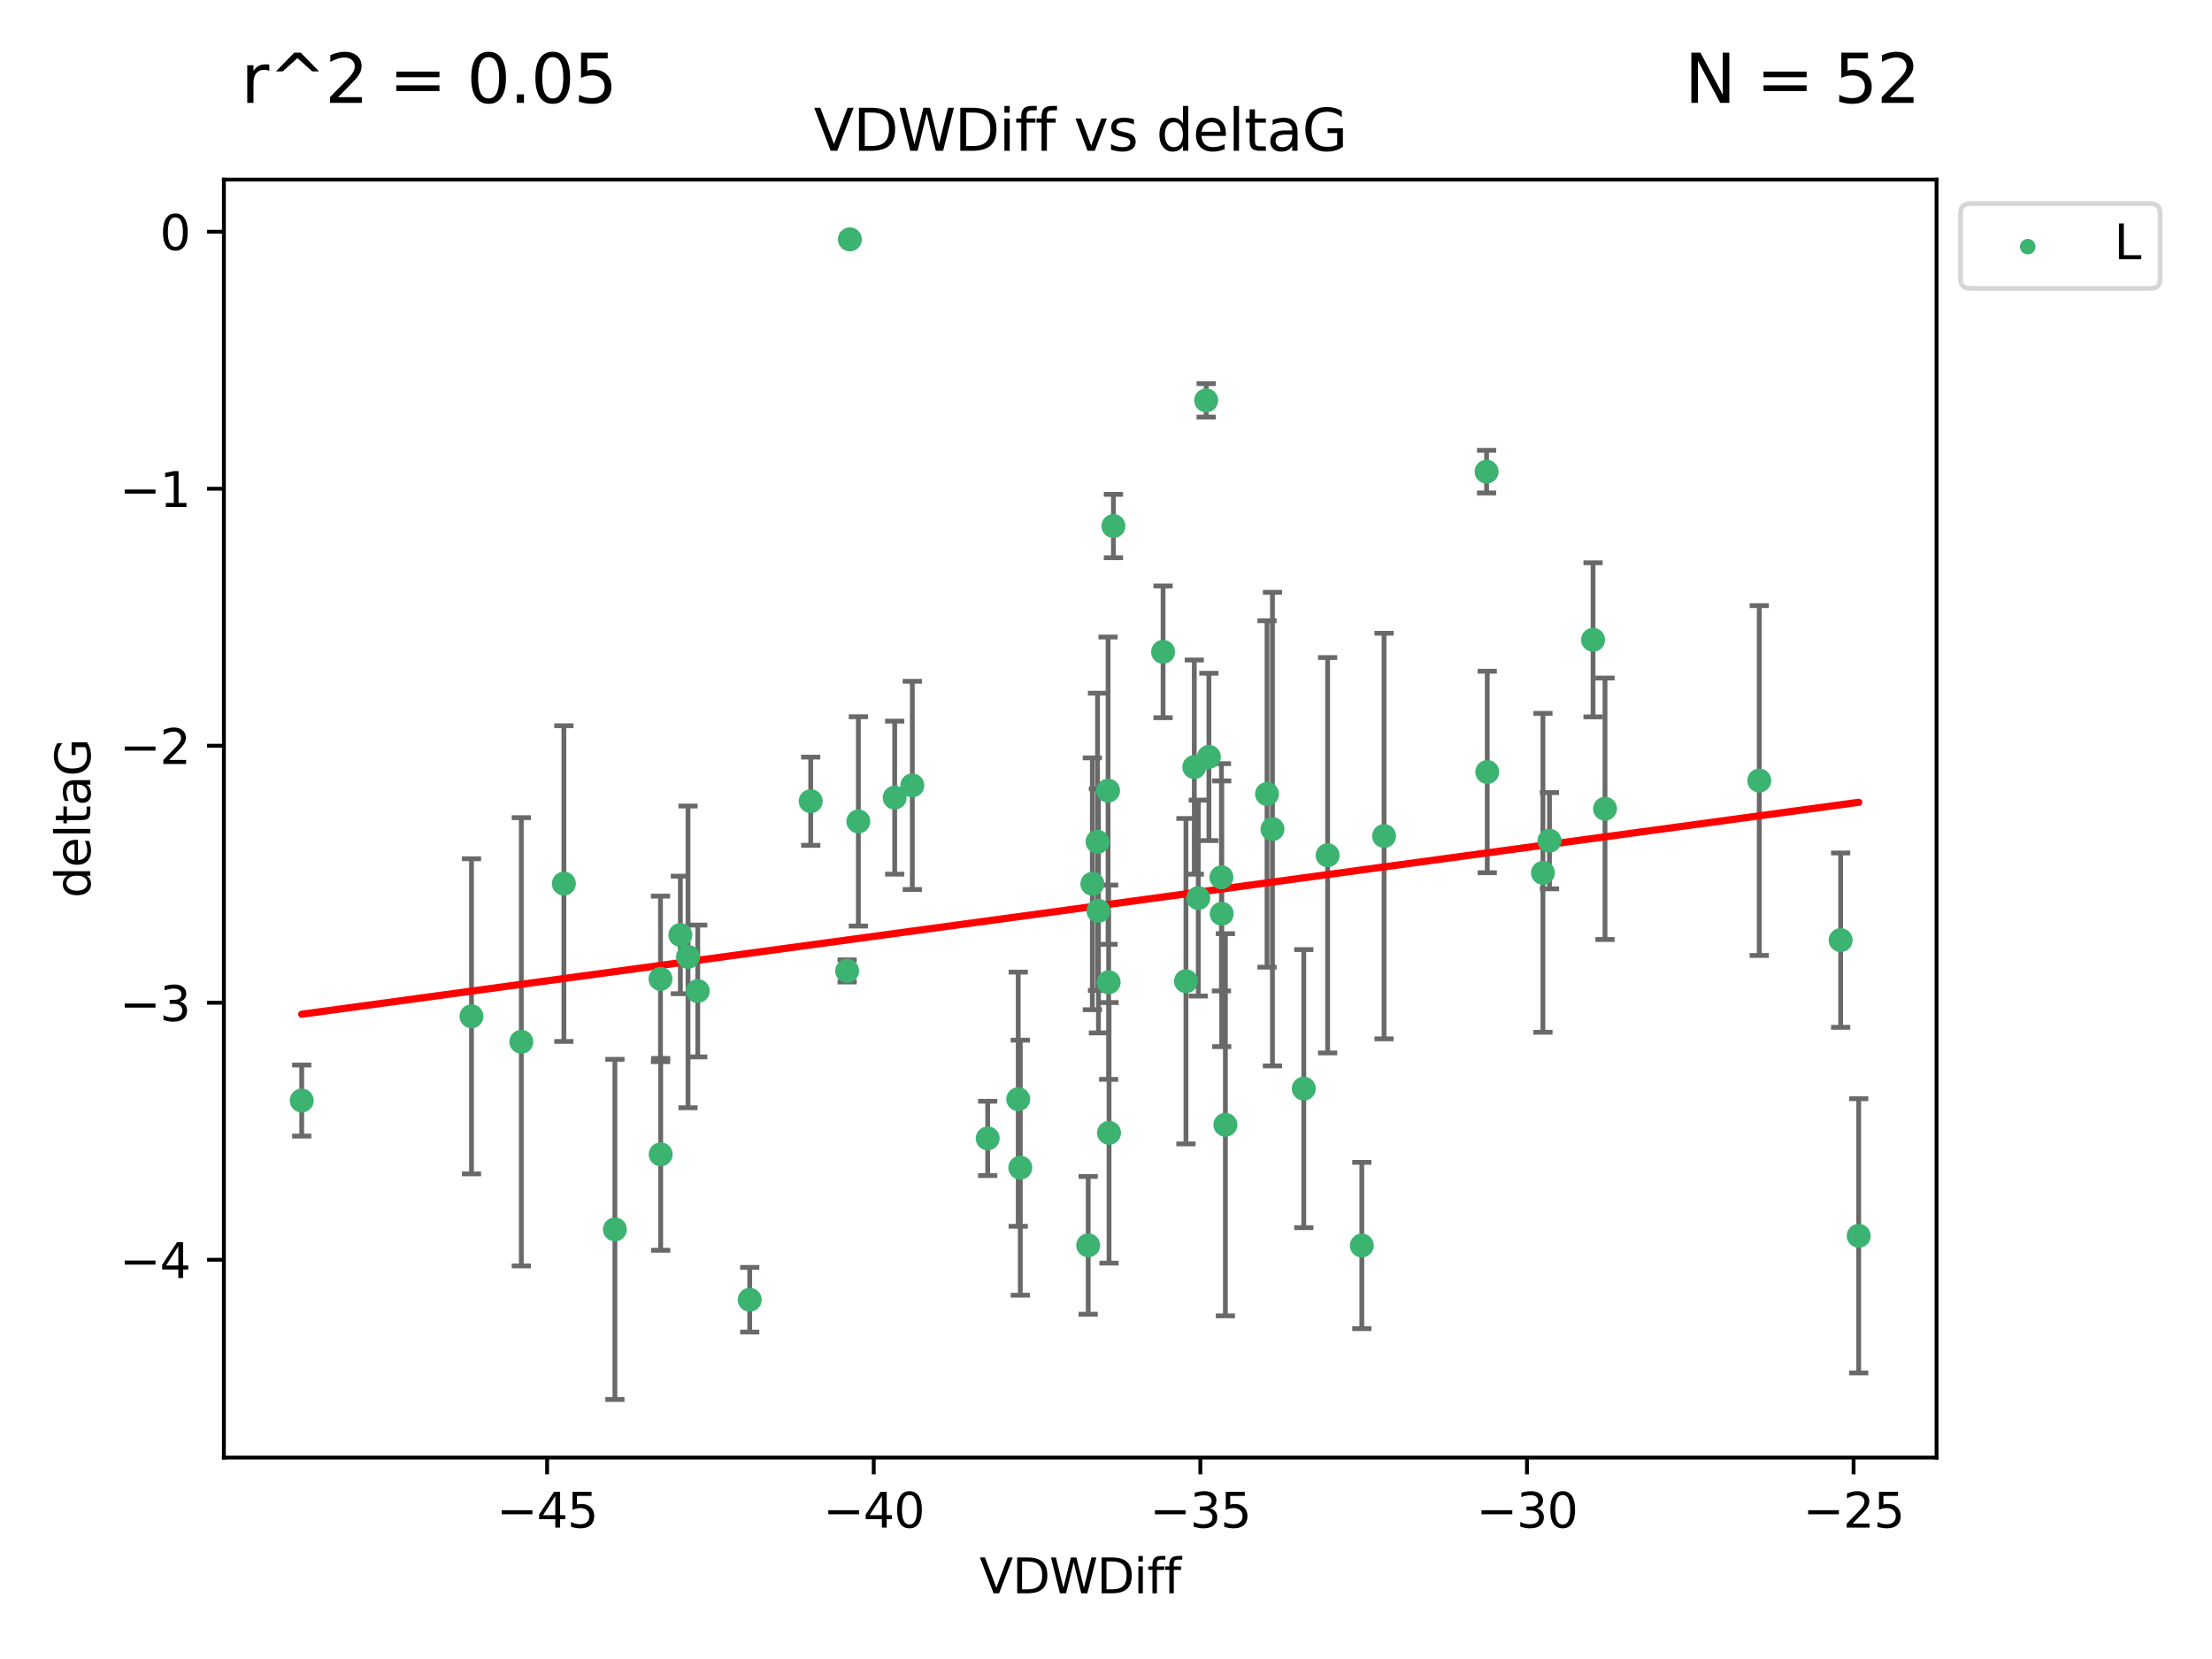<?xml version="1.0" encoding="utf-8" standalone="no"?>
<!DOCTYPE svg PUBLIC "-//W3C//DTD SVG 1.1//EN"
  "http://www.w3.org/Graphics/SVG/1.1/DTD/svg11.dtd">
<svg xmlns:xlink="http://www.w3.org/1999/xlink" width="460.8pt" height="345.6pt" viewBox="0 0 460.8 345.6" xmlns="http://www.w3.org/2000/svg" version="1.1">
 <defs>
  <style type="text/css">*{stroke-linejoin: round; stroke-linecap: butt}</style>
 </defs>
 <g id="figure_1">
  <g id="patch_1">
   <path d="M 0 345.6 
L 460.8 345.6 
L 460.8 0 
L 0 0 
z
" style="fill: #ffffff"/>
  </g>
  <g id="axes_1">
   <g id="patch_2">
    <path d="M 46.64 303.64 
L 403.42 303.64 
L 403.42 37.411 
L 46.64 37.411 
z
" style="fill: #ffffff"/>
   </g>
   <g id="PathCollection_1">
    <defs>
     <path id="mdf7aa9c9f5" d="M 0 1.118 
C 0.297 1.118 0.581 1 0.791 0.791 
C 1 0.581 1.118 0.297 1.118 0 
C 1.118 -0.297 1 -0.581 0.791 -0.791 
C 0.581 -1 0.297 -1.118 0 -1.118 
C -0.297 -1.118 -0.581 -1 -0.791 -0.791 
C -1 -0.581 -1.118 -0.297 -1.118 0 
C -1.118 0.297 -1 0.581 -0.791 0.791 
C -0.581 1 -0.297 1.118 0 1.118 
z
" style="stroke: #3cb371"/>
    </defs>
    <g clip-path="url(#p06bda49596)">
     <use xlink:href="#mdf7aa9c9f5" x="137.592" y="203.923" style="fill: #3cb371; stroke: #3cb371"/>
     <use xlink:href="#mdf7aa9c9f5" x="168.886" y="166.911" style="fill: #3cb371; stroke: #3cb371"/>
     <use xlink:href="#mdf7aa9c9f5" x="141.733" y="194.766" style="fill: #3cb371; stroke: #3cb371"/>
     <use xlink:href="#mdf7aa9c9f5" x="156.177" y="270.76" style="fill: #3cb371; stroke: #3cb371"/>
     <use xlink:href="#mdf7aa9c9f5" x="143.328" y="199.333" style="fill: #3cb371; stroke: #3cb371"/>
     <use xlink:href="#mdf7aa9c9f5" x="226.693" y="259.426" style="fill: #3cb371; stroke: #3cb371"/>
     <use xlink:href="#mdf7aa9c9f5" x="212.547" y="243.25" style="fill: #3cb371; stroke: #3cb371"/>
     <use xlink:href="#mdf7aa9c9f5" x="128.096" y="256.108" style="fill: #3cb371; stroke: #3cb371"/>
     <use xlink:href="#mdf7aa9c9f5" x="254.448" y="182.758" style="fill: #3cb371; stroke: #3cb371"/>
     <use xlink:href="#mdf7aa9c9f5" x="228.828" y="189.747" style="fill: #3cb371; stroke: #3cb371"/>
     <use xlink:href="#mdf7aa9c9f5" x="190.049" y="163.612" style="fill: #3cb371; stroke: #3cb371"/>
     <use xlink:href="#mdf7aa9c9f5" x="62.857" y="229.265" style="fill: #3cb371; stroke: #3cb371"/>
     <use xlink:href="#mdf7aa9c9f5" x="255.272" y="234.31" style="fill: #3cb371; stroke: #3cb371"/>
     <use xlink:href="#mdf7aa9c9f5" x="263.946" y="165.398" style="fill: #3cb371; stroke: #3cb371"/>
     <use xlink:href="#mdf7aa9c9f5" x="212.115" y="228.986" style="fill: #3cb371; stroke: #3cb371"/>
     <use xlink:href="#mdf7aa9c9f5" x="177.048" y="49.866" style="fill: #3cb371; stroke: #3cb371"/>
     <use xlink:href="#mdf7aa9c9f5" x="231.947" y="109.583" style="fill: #3cb371; stroke: #3cb371"/>
     <use xlink:href="#mdf7aa9c9f5" x="137.634" y="240.472" style="fill: #3cb371; stroke: #3cb371"/>
     <use xlink:href="#mdf7aa9c9f5" x="265.075" y="172.724" style="fill: #3cb371; stroke: #3cb371"/>
     <use xlink:href="#mdf7aa9c9f5" x="331.863" y="133.285" style="fill: #3cb371; stroke: #3cb371"/>
     <use xlink:href="#mdf7aa9c9f5" x="230.831" y="164.706" style="fill: #3cb371; stroke: #3cb371"/>
     <use xlink:href="#mdf7aa9c9f5" x="178.812" y="171.111" style="fill: #3cb371; stroke: #3cb371"/>
     <use xlink:href="#mdf7aa9c9f5" x="242.29" y="135.792" style="fill: #3cb371; stroke: #3cb371"/>
     <use xlink:href="#mdf7aa9c9f5" x="321.422" y="181.819" style="fill: #3cb371; stroke: #3cb371"/>
     <use xlink:href="#mdf7aa9c9f5" x="366.485" y="162.605" style="fill: #3cb371; stroke: #3cb371"/>
     <use xlink:href="#mdf7aa9c9f5" x="145.354" y="206.445" style="fill: #3cb371; stroke: #3cb371"/>
     <use xlink:href="#mdf7aa9c9f5" x="228.636" y="175.362" style="fill: #3cb371; stroke: #3cb371"/>
     <use xlink:href="#mdf7aa9c9f5" x="334.352" y="168.478" style="fill: #3cb371; stroke: #3cb371"/>
     <use xlink:href="#mdf7aa9c9f5" x="117.467" y="184.066" style="fill: #3cb371; stroke: #3cb371"/>
     <use xlink:href="#mdf7aa9c9f5" x="176.475" y="202.26" style="fill: #3cb371; stroke: #3cb371"/>
     <use xlink:href="#mdf7aa9c9f5" x="230.952" y="204.617" style="fill: #3cb371; stroke: #3cb371"/>
     <use xlink:href="#mdf7aa9c9f5" x="98.22" y="211.716" style="fill: #3cb371; stroke: #3cb371"/>
     <use xlink:href="#mdf7aa9c9f5" x="271.603" y="226.78" style="fill: #3cb371; stroke: #3cb371"/>
     <use xlink:href="#mdf7aa9c9f5" x="108.6" y="217.026" style="fill: #3cb371; stroke: #3cb371"/>
     <use xlink:href="#mdf7aa9c9f5" x="231.034" y="235.987" style="fill: #3cb371; stroke: #3cb371"/>
     <use xlink:href="#mdf7aa9c9f5" x="251.838" y="157.679" style="fill: #3cb371; stroke: #3cb371"/>
     <use xlink:href="#mdf7aa9c9f5" x="205.757" y="237.148" style="fill: #3cb371; stroke: #3cb371"/>
     <use xlink:href="#mdf7aa9c9f5" x="186.382" y="166.16" style="fill: #3cb371; stroke: #3cb371"/>
     <use xlink:href="#mdf7aa9c9f5" x="249.624" y="187.085" style="fill: #3cb371; stroke: #3cb371"/>
     <use xlink:href="#mdf7aa9c9f5" x="387.203" y="257.445" style="fill: #3cb371; stroke: #3cb371"/>
     <use xlink:href="#mdf7aa9c9f5" x="309.822" y="160.819" style="fill: #3cb371; stroke: #3cb371"/>
     <use xlink:href="#mdf7aa9c9f5" x="247.056" y="204.398" style="fill: #3cb371; stroke: #3cb371"/>
     <use xlink:href="#mdf7aa9c9f5" x="322.781" y="175.137" style="fill: #3cb371; stroke: #3cb371"/>
     <use xlink:href="#mdf7aa9c9f5" x="309.682" y="98.252" style="fill: #3cb371; stroke: #3cb371"/>
     <use xlink:href="#mdf7aa9c9f5" x="276.57" y="178.162" style="fill: #3cb371; stroke: #3cb371"/>
     <use xlink:href="#mdf7aa9c9f5" x="383.44" y="195.847" style="fill: #3cb371; stroke: #3cb371"/>
     <use xlink:href="#mdf7aa9c9f5" x="288.326" y="174.161" style="fill: #3cb371; stroke: #3cb371"/>
     <use xlink:href="#mdf7aa9c9f5" x="283.694" y="259.459" style="fill: #3cb371; stroke: #3cb371"/>
     <use xlink:href="#mdf7aa9c9f5" x="251.269" y="83.4" style="fill: #3cb371; stroke: #3cb371"/>
     <use xlink:href="#mdf7aa9c9f5" x="248.795" y="159.796" style="fill: #3cb371; stroke: #3cb371"/>
     <use xlink:href="#mdf7aa9c9f5" x="254.503" y="190.354" style="fill: #3cb371; stroke: #3cb371"/>
     <use xlink:href="#mdf7aa9c9f5" x="227.558" y="184.111" style="fill: #3cb371; stroke: #3cb371"/>
    </g>
   </g>
   <g id="matplotlib.axis_1">
    <g id="xtick_1">
     <g id="line2d_1">
      <defs>
       <path id="mc7e26c40c5" d="M 0 0 
L 0 3.5 
" style="stroke: #000000; stroke-width: 0.8"/>
      </defs>
      <g>
       <use xlink:href="#mc7e26c40c5" x="113.977" y="303.64" style="stroke: #000000; stroke-width: 0.8"/>
      </g>
     </g>
     <g id="text_1">
      <!-- −45 -->
      <g transform="translate(103.425 318.238)scale(0.1 -0.1)">
       <defs>
        <path id="DejaVuSans-2212" d="M 678 2272 
L 4684 2272 
L 4684 1741 
L 678 1741 
L 678 2272 
z
" transform="scale(0.016)"/>
        <path id="DejaVuSans-34" d="M 2419 4116 
L 825 1625 
L 2419 1625 
L 2419 4116 
z
M 2253 4666 
L 3047 4666 
L 3047 1625 
L 3713 1625 
L 3713 1100 
L 3047 1100 
L 3047 0 
L 2419 0 
L 2419 1100 
L 313 1100 
L 313 1709 
L 2253 4666 
z
" transform="scale(0.016)"/>
        <path id="DejaVuSans-35" d="M 691 4666 
L 3169 4666 
L 3169 4134 
L 1269 4134 
L 1269 2991 
Q 1406 3038 1543 3061 
Q 1681 3084 1819 3084 
Q 2600 3084 3056 2656 
Q 3513 2228 3513 1497 
Q 3513 744 3044 326 
Q 2575 -91 1722 -91 
Q 1428 -91 1123 -41 
Q 819 9 494 109 
L 494 744 
Q 775 591 1075 516 
Q 1375 441 1709 441 
Q 2250 441 2565 725 
Q 2881 1009 2881 1497 
Q 2881 1984 2565 2268 
Q 2250 2553 1709 2553 
Q 1456 2553 1204 2497 
Q 953 2441 691 2322 
L 691 4666 
z
" transform="scale(0.016)"/>
       </defs>
       <use xlink:href="#DejaVuSans-2212"/>
       <use xlink:href="#DejaVuSans-34" x="83.789"/>
       <use xlink:href="#DejaVuSans-35" x="147.412"/>
      </g>
     </g>
    </g>
    <g id="xtick_2">
     <g id="line2d_2">
      <g>
       <use xlink:href="#mc7e26c40c5" x="182.017" y="303.64" style="stroke: #000000; stroke-width: 0.8"/>
      </g>
     </g>
     <g id="text_2">
      <!-- −40 -->
      <g transform="translate(171.464 318.238)scale(0.1 -0.1)">
       <defs>
        <path id="DejaVuSans-30" d="M 2034 4250 
Q 1547 4250 1301 3770 
Q 1056 3291 1056 2328 
Q 1056 1369 1301 889 
Q 1547 409 2034 409 
Q 2525 409 2770 889 
Q 3016 1369 3016 2328 
Q 3016 3291 2770 3770 
Q 2525 4250 2034 4250 
z
M 2034 4750 
Q 2819 4750 3233 4129 
Q 3647 3509 3647 2328 
Q 3647 1150 3233 529 
Q 2819 -91 2034 -91 
Q 1250 -91 836 529 
Q 422 1150 422 2328 
Q 422 3509 836 4129 
Q 1250 4750 2034 4750 
z
" transform="scale(0.016)"/>
       </defs>
       <use xlink:href="#DejaVuSans-2212"/>
       <use xlink:href="#DejaVuSans-34" x="83.789"/>
       <use xlink:href="#DejaVuSans-30" x="147.412"/>
      </g>
     </g>
    </g>
    <g id="xtick_3">
     <g id="line2d_3">
      <g>
       <use xlink:href="#mc7e26c40c5" x="250.056" y="303.64" style="stroke: #000000; stroke-width: 0.8"/>
      </g>
     </g>
     <g id="text_3">
      <!-- −35 -->
      <g transform="translate(239.504 318.238)scale(0.1 -0.1)">
       <defs>
        <path id="DejaVuSans-33" d="M 2597 2516 
Q 3050 2419 3304 2112 
Q 3559 1806 3559 1356 
Q 3559 666 3084 287 
Q 2609 -91 1734 -91 
Q 1441 -91 1130 -33 
Q 819 25 488 141 
L 488 750 
Q 750 597 1062 519 
Q 1375 441 1716 441 
Q 2309 441 2620 675 
Q 2931 909 2931 1356 
Q 2931 1769 2642 2001 
Q 2353 2234 1838 2234 
L 1294 2234 
L 1294 2753 
L 1863 2753 
Q 2328 2753 2575 2939 
Q 2822 3125 2822 3475 
Q 2822 3834 2567 4026 
Q 2313 4219 1838 4219 
Q 1578 4219 1281 4162 
Q 984 4106 628 3988 
L 628 4550 
Q 988 4650 1302 4700 
Q 1616 4750 1894 4750 
Q 2613 4750 3031 4423 
Q 3450 4097 3450 3541 
Q 3450 3153 3228 2886 
Q 3006 2619 2597 2516 
z
" transform="scale(0.016)"/>
       </defs>
       <use xlink:href="#DejaVuSans-2212"/>
       <use xlink:href="#DejaVuSans-33" x="83.789"/>
       <use xlink:href="#DejaVuSans-35" x="147.412"/>
      </g>
     </g>
    </g>
    <g id="xtick_4">
     <g id="line2d_4">
      <g>
       <use xlink:href="#mc7e26c40c5" x="318.096" y="303.64" style="stroke: #000000; stroke-width: 0.8"/>
      </g>
     </g>
     <g id="text_4">
      <!-- −30 -->
      <g transform="translate(307.544 318.238)scale(0.1 -0.1)">
       <use xlink:href="#DejaVuSans-2212"/>
       <use xlink:href="#DejaVuSans-33" x="83.789"/>
       <use xlink:href="#DejaVuSans-30" x="147.412"/>
      </g>
     </g>
    </g>
    <g id="xtick_5">
     <g id="line2d_5">
      <g>
       <use xlink:href="#mc7e26c40c5" x="386.136" y="303.64" style="stroke: #000000; stroke-width: 0.8"/>
      </g>
     </g>
     <g id="text_5">
      <!-- −25 -->
      <g transform="translate(375.584 318.238)scale(0.1 -0.1)">
       <defs>
        <path id="DejaVuSans-32" d="M 1228 531 
L 3431 531 
L 3431 0 
L 469 0 
L 469 531 
Q 828 903 1448 1529 
Q 2069 2156 2228 2338 
Q 2531 2678 2651 2914 
Q 2772 3150 2772 3378 
Q 2772 3750 2511 3984 
Q 2250 4219 1831 4219 
Q 1534 4219 1204 4116 
Q 875 4013 500 3803 
L 500 4441 
Q 881 4594 1212 4672 
Q 1544 4750 1819 4750 
Q 2544 4750 2975 4387 
Q 3406 4025 3406 3419 
Q 3406 3131 3298 2873 
Q 3191 2616 2906 2266 
Q 2828 2175 2409 1742 
Q 1991 1309 1228 531 
z
" transform="scale(0.016)"/>
       </defs>
       <use xlink:href="#DejaVuSans-2212"/>
       <use xlink:href="#DejaVuSans-32" x="83.789"/>
       <use xlink:href="#DejaVuSans-35" x="147.412"/>
      </g>
     </g>
    </g>
    <g id="text_6">
     <!-- VDWDiff -->
     <g transform="translate(204.057 331.917)scale(0.1 -0.1)">
      <defs>
       <path id="DejaVuSans-56" d="M 1831 0 
L 50 4666 
L 709 4666 
L 2188 738 
L 3669 4666 
L 4325 4666 
L 2547 0 
L 1831 0 
z
" transform="scale(0.016)"/>
       <path id="DejaVuSans-44" d="M 1259 4147 
L 1259 519 
L 2022 519 
Q 2988 519 3436 956 
Q 3884 1394 3884 2338 
Q 3884 3275 3436 3711 
Q 2988 4147 2022 4147 
L 1259 4147 
z
M 628 4666 
L 1925 4666 
Q 3281 4666 3915 4102 
Q 4550 3538 4550 2338 
Q 4550 1131 3912 565 
Q 3275 0 1925 0 
L 628 0 
L 628 4666 
z
" transform="scale(0.016)"/>
       <path id="DejaVuSans-57" d="M 213 4666 
L 850 4666 
L 1831 722 
L 2809 4666 
L 3519 4666 
L 4500 722 
L 5478 4666 
L 6119 4666 
L 4947 0 
L 4153 0 
L 3169 4050 
L 2175 0 
L 1381 0 
L 213 4666 
z
" transform="scale(0.016)"/>
       <path id="DejaVuSans-69" d="M 603 3500 
L 1178 3500 
L 1178 0 
L 603 0 
L 603 3500 
z
M 603 4863 
L 1178 4863 
L 1178 4134 
L 603 4134 
L 603 4863 
z
" transform="scale(0.016)"/>
       <path id="DejaVuSans-66" d="M 2375 4863 
L 2375 4384 
L 1825 4384 
Q 1516 4384 1395 4259 
Q 1275 4134 1275 3809 
L 1275 3500 
L 2222 3500 
L 2222 3053 
L 1275 3053 
L 1275 0 
L 697 0 
L 697 3053 
L 147 3053 
L 147 3500 
L 697 3500 
L 697 3744 
Q 697 4328 969 4595 
Q 1241 4863 1831 4863 
L 2375 4863 
z
" transform="scale(0.016)"/>
      </defs>
      <use xlink:href="#DejaVuSans-56"/>
      <use xlink:href="#DejaVuSans-44" x="68.408"/>
      <use xlink:href="#DejaVuSans-57" x="145.41"/>
      <use xlink:href="#DejaVuSans-44" x="244.287"/>
      <use xlink:href="#DejaVuSans-69" x="321.289"/>
      <use xlink:href="#DejaVuSans-66" x="349.072"/>
      <use xlink:href="#DejaVuSans-66" x="384.277"/>
     </g>
    </g>
   </g>
   <g id="matplotlib.axis_2">
    <g id="ytick_1">
     <g id="line2d_6">
      <defs>
       <path id="me24b0c4c27" d="M 0 0 
L -3.5 0 
" style="stroke: #000000; stroke-width: 0.8"/>
      </defs>
      <g>
       <use xlink:href="#me24b0c4c27" x="46.64" y="262.427" style="stroke: #000000; stroke-width: 0.8"/>
      </g>
     </g>
     <g id="text_7">
      <!-- −4 -->
      <g transform="translate(24.898 266.226)scale(0.1 -0.1)">
       <use xlink:href="#DejaVuSans-2212"/>
       <use xlink:href="#DejaVuSans-34" x="83.789"/>
      </g>
     </g>
    </g>
    <g id="ytick_2">
     <g id="line2d_7">
      <g>
       <use xlink:href="#me24b0c4c27" x="46.64" y="208.89" style="stroke: #000000; stroke-width: 0.8"/>
      </g>
     </g>
     <g id="text_8">
      <!-- −3 -->
      <g transform="translate(24.898 212.689)scale(0.1 -0.1)">
       <use xlink:href="#DejaVuSans-2212"/>
       <use xlink:href="#DejaVuSans-33" x="83.789"/>
      </g>
     </g>
    </g>
    <g id="ytick_3">
     <g id="line2d_8">
      <g>
       <use xlink:href="#me24b0c4c27" x="46.64" y="155.352" style="stroke: #000000; stroke-width: 0.8"/>
      </g>
     </g>
     <g id="text_9">
      <!-- −2 -->
      <g transform="translate(24.898 159.152)scale(0.1 -0.1)">
       <use xlink:href="#DejaVuSans-2212"/>
       <use xlink:href="#DejaVuSans-32" x="83.789"/>
      </g>
     </g>
    </g>
    <g id="ytick_4">
     <g id="line2d_9">
      <g>
       <use xlink:href="#me24b0c4c27" x="46.64" y="101.815" style="stroke: #000000; stroke-width: 0.8"/>
      </g>
     </g>
     <g id="text_10">
      <!-- −1 -->
      <g transform="translate(24.898 105.614)scale(0.1 -0.1)">
       <defs>
        <path id="DejaVuSans-31" d="M 794 531 
L 1825 531 
L 1825 4091 
L 703 3866 
L 703 4441 
L 1819 4666 
L 2450 4666 
L 2450 531 
L 3481 531 
L 3481 0 
L 794 0 
L 794 531 
z
" transform="scale(0.016)"/>
       </defs>
       <use xlink:href="#DejaVuSans-2212"/>
       <use xlink:href="#DejaVuSans-31" x="83.789"/>
      </g>
     </g>
    </g>
    <g id="ytick_5">
     <g id="line2d_10">
      <g>
       <use xlink:href="#me24b0c4c27" x="46.64" y="48.278" style="stroke: #000000; stroke-width: 0.8"/>
      </g>
     </g>
     <g id="text_11">
      <!-- 0 -->
      <g transform="translate(33.278 52.077)scale(0.1 -0.1)">
       <use xlink:href="#DejaVuSans-30"/>
      </g>
     </g>
    </g>
    <g id="text_12">
     <!-- deltaG -->
     <g transform="translate(18.818 187.064)rotate(-90)scale(0.1 -0.1)">
      <defs>
       <path id="DejaVuSans-64" d="M 2906 2969 
L 2906 4863 
L 3481 4863 
L 3481 0 
L 2906 0 
L 2906 525 
Q 2725 213 2448 61 
Q 2172 -91 1784 -91 
Q 1150 -91 751 415 
Q 353 922 353 1747 
Q 353 2572 751 3078 
Q 1150 3584 1784 3584 
Q 2172 3584 2448 3432 
Q 2725 3281 2906 2969 
z
M 947 1747 
Q 947 1113 1208 752 
Q 1469 391 1925 391 
Q 2381 391 2643 752 
Q 2906 1113 2906 1747 
Q 2906 2381 2643 2742 
Q 2381 3103 1925 3103 
Q 1469 3103 1208 2742 
Q 947 2381 947 1747 
z
" transform="scale(0.016)"/>
       <path id="DejaVuSans-65" d="M 3597 1894 
L 3597 1613 
L 953 1613 
Q 991 1019 1311 708 
Q 1631 397 2203 397 
Q 2534 397 2845 478 
Q 3156 559 3463 722 
L 3463 178 
Q 3153 47 2828 -22 
Q 2503 -91 2169 -91 
Q 1331 -91 842 396 
Q 353 884 353 1716 
Q 353 2575 817 3079 
Q 1281 3584 2069 3584 
Q 2775 3584 3186 3129 
Q 3597 2675 3597 1894 
z
M 3022 2063 
Q 3016 2534 2758 2815 
Q 2500 3097 2075 3097 
Q 1594 3097 1305 2825 
Q 1016 2553 972 2059 
L 3022 2063 
z
" transform="scale(0.016)"/>
       <path id="DejaVuSans-6c" d="M 603 4863 
L 1178 4863 
L 1178 0 
L 603 0 
L 603 4863 
z
" transform="scale(0.016)"/>
       <path id="DejaVuSans-74" d="M 1172 4494 
L 1172 3500 
L 2356 3500 
L 2356 3053 
L 1172 3053 
L 1172 1153 
Q 1172 725 1289 603 
Q 1406 481 1766 481 
L 2356 481 
L 2356 0 
L 1766 0 
Q 1100 0 847 248 
Q 594 497 594 1153 
L 594 3053 
L 172 3053 
L 172 3500 
L 594 3500 
L 594 4494 
L 1172 4494 
z
" transform="scale(0.016)"/>
       <path id="DejaVuSans-61" d="M 2194 1759 
Q 1497 1759 1228 1600 
Q 959 1441 959 1056 
Q 959 750 1161 570 
Q 1363 391 1709 391 
Q 2188 391 2477 730 
Q 2766 1069 2766 1631 
L 2766 1759 
L 2194 1759 
z
M 3341 1997 
L 3341 0 
L 2766 0 
L 2766 531 
Q 2569 213 2275 61 
Q 1981 -91 1556 -91 
Q 1019 -91 701 211 
Q 384 513 384 1019 
Q 384 1609 779 1909 
Q 1175 2209 1959 2209 
L 2766 2209 
L 2766 2266 
Q 2766 2663 2505 2880 
Q 2244 3097 1772 3097 
Q 1472 3097 1187 3025 
Q 903 2953 641 2809 
L 641 3341 
Q 956 3463 1253 3523 
Q 1550 3584 1831 3584 
Q 2591 3584 2966 3190 
Q 3341 2797 3341 1997 
z
" transform="scale(0.016)"/>
       <path id="DejaVuSans-47" d="M 3809 666 
L 3809 1919 
L 2778 1919 
L 2778 2438 
L 4434 2438 
L 4434 434 
Q 4069 175 3628 42 
Q 3188 -91 2688 -91 
Q 1594 -91 976 548 
Q 359 1188 359 2328 
Q 359 3472 976 4111 
Q 1594 4750 2688 4750 
Q 3144 4750 3555 4637 
Q 3966 4525 4313 4306 
L 4313 3634 
Q 3963 3931 3569 4081 
Q 3175 4231 2741 4231 
Q 1884 4231 1454 3753 
Q 1025 3275 1025 2328 
Q 1025 1384 1454 906 
Q 1884 428 2741 428 
Q 3075 428 3337 486 
Q 3600 544 3809 666 
z
" transform="scale(0.016)"/>
      </defs>
      <use xlink:href="#DejaVuSans-64"/>
      <use xlink:href="#DejaVuSans-65" x="63.477"/>
      <use xlink:href="#DejaVuSans-6c" x="125"/>
      <use xlink:href="#DejaVuSans-74" x="152.783"/>
      <use xlink:href="#DejaVuSans-61" x="191.992"/>
      <use xlink:href="#DejaVuSans-47" x="253.271"/>
     </g>
    </g>
   </g>
   <g id="LineCollection_1">
    <path d="M 137.592 221.168 
L 137.592 186.679 
" clip-path="url(#p06bda49596)" style="fill: none; stroke: #696969"/>
    <path d="M 168.886 176.101 
L 168.886 157.722 
" clip-path="url(#p06bda49596)" style="fill: none; stroke: #696969"/>
    <path d="M 141.733 207.01 
L 141.733 182.523 
" clip-path="url(#p06bda49596)" style="fill: none; stroke: #696969"/>
    <path d="M 156.177 277.493 
L 156.177 264.026 
" clip-path="url(#p06bda49596)" style="fill: none; stroke: #696969"/>
    <path d="M 143.328 230.759 
L 143.328 167.906 
" clip-path="url(#p06bda49596)" style="fill: none; stroke: #696969"/>
    <path d="M 226.693 273.775 
L 226.693 245.078 
" clip-path="url(#p06bda49596)" style="fill: none; stroke: #696969"/>
    <path d="M 212.547 269.818 
L 212.547 216.682 
" clip-path="url(#p06bda49596)" style="fill: none; stroke: #696969"/>
    <path d="M 128.096 291.539 
L 128.096 220.677 
" clip-path="url(#p06bda49596)" style="fill: none; stroke: #696969"/>
    <path d="M 254.448 206.428 
L 254.448 159.088 
" clip-path="url(#p06bda49596)" style="fill: none; stroke: #696969"/>
    <path d="M 228.828 215.176 
L 228.828 164.319 
" clip-path="url(#p06bda49596)" style="fill: none; stroke: #696969"/>
    <path d="M 190.049 185.304 
L 190.049 141.92 
" clip-path="url(#p06bda49596)" style="fill: none; stroke: #696969"/>
    <path d="M 62.857 236.666 
L 62.857 221.863 
" clip-path="url(#p06bda49596)" style="fill: none; stroke: #696969"/>
    <path d="M 255.272 274.117 
L 255.272 194.502 
" clip-path="url(#p06bda49596)" style="fill: none; stroke: #696969"/>
    <path d="M 263.946 201.482 
L 263.946 129.313 
" clip-path="url(#p06bda49596)" style="fill: none; stroke: #696969"/>
    <path d="M 212.115 255.46 
L 212.115 202.512 
" clip-path="url(#p06bda49596)" style="fill: none; stroke: #696969"/>
    <path d="M 177.048 50.22 
L 177.048 49.513 
" clip-path="url(#p06bda49596)" style="fill: none; stroke: #696969"/>
    <path d="M 231.947 116.184 
L 231.947 102.983 
" clip-path="url(#p06bda49596)" style="fill: none; stroke: #696969"/>
    <path d="M 137.634 260.458 
L 137.634 220.486 
" clip-path="url(#p06bda49596)" style="fill: none; stroke: #696969"/>
    <path d="M 265.075 222.053 
L 265.075 123.396 
" clip-path="url(#p06bda49596)" style="fill: none; stroke: #696969"/>
    <path d="M 331.863 149.338 
L 331.863 117.233 
" clip-path="url(#p06bda49596)" style="fill: none; stroke: #696969"/>
    <path d="M 230.831 196.712 
L 230.831 132.7 
" clip-path="url(#p06bda49596)" style="fill: none; stroke: #696969"/>
    <path d="M 178.812 192.91 
L 178.812 149.312 
" clip-path="url(#p06bda49596)" style="fill: none; stroke: #696969"/>
    <path d="M 242.29 149.515 
L 242.29 122.068 
" clip-path="url(#p06bda49596)" style="fill: none; stroke: #696969"/>
    <path d="M 321.422 215.036 
L 321.422 148.602 
" clip-path="url(#p06bda49596)" style="fill: none; stroke: #696969"/>
    <path d="M 366.485 199.041 
L 366.485 126.168 
" clip-path="url(#p06bda49596)" style="fill: none; stroke: #696969"/>
    <path d="M 145.354 220.176 
L 145.354 192.713 
" clip-path="url(#p06bda49596)" style="fill: none; stroke: #696969"/>
    <path d="M 228.636 206.326 
L 228.636 144.399 
" clip-path="url(#p06bda49596)" style="fill: none; stroke: #696969"/>
    <path d="M 334.352 195.71 
L 334.352 141.247 
" clip-path="url(#p06bda49596)" style="fill: none; stroke: #696969"/>
    <path d="M 117.467 216.948 
L 117.467 151.185 
" clip-path="url(#p06bda49596)" style="fill: none; stroke: #696969"/>
    <path d="M 176.475 204.56 
L 176.475 199.96 
" clip-path="url(#p06bda49596)" style="fill: none; stroke: #696969"/>
    <path d="M 230.952 224.85 
L 230.952 184.383 
" clip-path="url(#p06bda49596)" style="fill: none; stroke: #696969"/>
    <path d="M 98.22 244.54 
L 98.22 178.892 
" clip-path="url(#p06bda49596)" style="fill: none; stroke: #696969"/>
    <path d="M 271.603 255.744 
L 271.603 197.817 
" clip-path="url(#p06bda49596)" style="fill: none; stroke: #696969"/>
    <path d="M 108.6 263.717 
L 108.6 170.335 
" clip-path="url(#p06bda49596)" style="fill: none; stroke: #696969"/>
    <path d="M 231.034 263.126 
L 231.034 208.848 
" clip-path="url(#p06bda49596)" style="fill: none; stroke: #696969"/>
    <path d="M 251.838 175.112 
L 251.838 140.246 
" clip-path="url(#p06bda49596)" style="fill: none; stroke: #696969"/>
    <path d="M 205.757 244.886 
L 205.757 229.41 
" clip-path="url(#p06bda49596)" style="fill: none; stroke: #696969"/>
    <path d="M 186.382 182.098 
L 186.382 150.221 
" clip-path="url(#p06bda49596)" style="fill: none; stroke: #696969"/>
    <path d="M 249.624 207.495 
L 249.624 166.676 
" clip-path="url(#p06bda49596)" style="fill: none; stroke: #696969"/>
    <path d="M 387.203 286.008 
L 387.203 228.882 
" clip-path="url(#p06bda49596)" style="fill: none; stroke: #696969"/>
    <path d="M 309.822 181.804 
L 309.822 139.834 
" clip-path="url(#p06bda49596)" style="fill: none; stroke: #696969"/>
    <path d="M 247.056 238.296 
L 247.056 170.501 
" clip-path="url(#p06bda49596)" style="fill: none; stroke: #696969"/>
    <path d="M 322.781 185.163 
L 322.781 165.112 
" clip-path="url(#p06bda49596)" style="fill: none; stroke: #696969"/>
    <path d="M 309.682 102.69 
L 309.682 93.813 
" clip-path="url(#p06bda49596)" style="fill: none; stroke: #696969"/>
    <path d="M 276.57 219.346 
L 276.57 136.979 
" clip-path="url(#p06bda49596)" style="fill: none; stroke: #696969"/>
    <path d="M 383.44 214.006 
L 383.44 177.688 
" clip-path="url(#p06bda49596)" style="fill: none; stroke: #696969"/>
    <path d="M 288.326 216.407 
L 288.326 131.914 
" clip-path="url(#p06bda49596)" style="fill: none; stroke: #696969"/>
    <path d="M 283.694 276.774 
L 283.694 242.144 
" clip-path="url(#p06bda49596)" style="fill: none; stroke: #696969"/>
    <path d="M 251.269 86.889 
L 251.269 79.911 
" clip-path="url(#p06bda49596)" style="fill: none; stroke: #696969"/>
    <path d="M 248.795 182.108 
L 248.795 137.483 
" clip-path="url(#p06bda49596)" style="fill: none; stroke: #696969"/>
    <path d="M 254.503 218.029 
L 254.503 162.679 
" clip-path="url(#p06bda49596)" style="fill: none; stroke: #696969"/>
    <path d="M 227.558 210.343 
L 227.558 157.879 
" clip-path="url(#p06bda49596)" style="fill: none; stroke: #696969"/>
   </g>
   <g id="line2d_11">
    <defs>
     <path id="m52a72cdfa0" d="M 2 0 
L -2 -0 
" style="stroke: #696969"/>
    </defs>
    <g clip-path="url(#p06bda49596)">
     <use xlink:href="#m52a72cdfa0" x="137.592" y="221.168" style="fill: #696969; stroke: #696969"/>
     <use xlink:href="#m52a72cdfa0" x="168.886" y="176.101" style="fill: #696969; stroke: #696969"/>
     <use xlink:href="#m52a72cdfa0" x="141.733" y="207.01" style="fill: #696969; stroke: #696969"/>
     <use xlink:href="#m52a72cdfa0" x="156.177" y="277.493" style="fill: #696969; stroke: #696969"/>
     <use xlink:href="#m52a72cdfa0" x="143.328" y="230.759" style="fill: #696969; stroke: #696969"/>
     <use xlink:href="#m52a72cdfa0" x="226.693" y="273.775" style="fill: #696969; stroke: #696969"/>
     <use xlink:href="#m52a72cdfa0" x="212.547" y="269.818" style="fill: #696969; stroke: #696969"/>
     <use xlink:href="#m52a72cdfa0" x="128.096" y="291.539" style="fill: #696969; stroke: #696969"/>
     <use xlink:href="#m52a72cdfa0" x="254.448" y="206.428" style="fill: #696969; stroke: #696969"/>
     <use xlink:href="#m52a72cdfa0" x="228.828" y="215.176" style="fill: #696969; stroke: #696969"/>
     <use xlink:href="#m52a72cdfa0" x="190.049" y="185.304" style="fill: #696969; stroke: #696969"/>
     <use xlink:href="#m52a72cdfa0" x="62.857" y="236.666" style="fill: #696969; stroke: #696969"/>
     <use xlink:href="#m52a72cdfa0" x="255.272" y="274.117" style="fill: #696969; stroke: #696969"/>
     <use xlink:href="#m52a72cdfa0" x="263.946" y="201.482" style="fill: #696969; stroke: #696969"/>
     <use xlink:href="#m52a72cdfa0" x="212.115" y="255.46" style="fill: #696969; stroke: #696969"/>
     <use xlink:href="#m52a72cdfa0" x="177.048" y="50.22" style="fill: #696969; stroke: #696969"/>
     <use xlink:href="#m52a72cdfa0" x="231.947" y="116.184" style="fill: #696969; stroke: #696969"/>
     <use xlink:href="#m52a72cdfa0" x="137.634" y="260.458" style="fill: #696969; stroke: #696969"/>
     <use xlink:href="#m52a72cdfa0" x="265.075" y="222.053" style="fill: #696969; stroke: #696969"/>
     <use xlink:href="#m52a72cdfa0" x="331.863" y="149.338" style="fill: #696969; stroke: #696969"/>
     <use xlink:href="#m52a72cdfa0" x="230.831" y="196.712" style="fill: #696969; stroke: #696969"/>
     <use xlink:href="#m52a72cdfa0" x="178.812" y="192.91" style="fill: #696969; stroke: #696969"/>
     <use xlink:href="#m52a72cdfa0" x="242.29" y="149.515" style="fill: #696969; stroke: #696969"/>
     <use xlink:href="#m52a72cdfa0" x="321.422" y="215.036" style="fill: #696969; stroke: #696969"/>
     <use xlink:href="#m52a72cdfa0" x="366.485" y="199.041" style="fill: #696969; stroke: #696969"/>
     <use xlink:href="#m52a72cdfa0" x="145.354" y="220.176" style="fill: #696969; stroke: #696969"/>
     <use xlink:href="#m52a72cdfa0" x="228.636" y="206.326" style="fill: #696969; stroke: #696969"/>
     <use xlink:href="#m52a72cdfa0" x="334.352" y="195.71" style="fill: #696969; stroke: #696969"/>
     <use xlink:href="#m52a72cdfa0" x="117.467" y="216.948" style="fill: #696969; stroke: #696969"/>
     <use xlink:href="#m52a72cdfa0" x="176.475" y="204.56" style="fill: #696969; stroke: #696969"/>
     <use xlink:href="#m52a72cdfa0" x="230.952" y="224.85" style="fill: #696969; stroke: #696969"/>
     <use xlink:href="#m52a72cdfa0" x="98.22" y="244.54" style="fill: #696969; stroke: #696969"/>
     <use xlink:href="#m52a72cdfa0" x="271.603" y="255.744" style="fill: #696969; stroke: #696969"/>
     <use xlink:href="#m52a72cdfa0" x="108.6" y="263.717" style="fill: #696969; stroke: #696969"/>
     <use xlink:href="#m52a72cdfa0" x="231.034" y="263.126" style="fill: #696969; stroke: #696969"/>
     <use xlink:href="#m52a72cdfa0" x="251.838" y="175.112" style="fill: #696969; stroke: #696969"/>
     <use xlink:href="#m52a72cdfa0" x="205.757" y="244.886" style="fill: #696969; stroke: #696969"/>
     <use xlink:href="#m52a72cdfa0" x="186.382" y="182.098" style="fill: #696969; stroke: #696969"/>
     <use xlink:href="#m52a72cdfa0" x="249.624" y="207.495" style="fill: #696969; stroke: #696969"/>
     <use xlink:href="#m52a72cdfa0" x="387.203" y="286.008" style="fill: #696969; stroke: #696969"/>
     <use xlink:href="#m52a72cdfa0" x="309.822" y="181.804" style="fill: #696969; stroke: #696969"/>
     <use xlink:href="#m52a72cdfa0" x="247.056" y="238.296" style="fill: #696969; stroke: #696969"/>
     <use xlink:href="#m52a72cdfa0" x="322.781" y="185.163" style="fill: #696969; stroke: #696969"/>
     <use xlink:href="#m52a72cdfa0" x="309.682" y="102.69" style="fill: #696969; stroke: #696969"/>
     <use xlink:href="#m52a72cdfa0" x="276.57" y="219.346" style="fill: #696969; stroke: #696969"/>
     <use xlink:href="#m52a72cdfa0" x="383.44" y="214.006" style="fill: #696969; stroke: #696969"/>
     <use xlink:href="#m52a72cdfa0" x="288.326" y="216.407" style="fill: #696969; stroke: #696969"/>
     <use xlink:href="#m52a72cdfa0" x="283.694" y="276.774" style="fill: #696969; stroke: #696969"/>
     <use xlink:href="#m52a72cdfa0" x="251.269" y="86.889" style="fill: #696969; stroke: #696969"/>
     <use xlink:href="#m52a72cdfa0" x="248.795" y="182.108" style="fill: #696969; stroke: #696969"/>
     <use xlink:href="#m52a72cdfa0" x="254.503" y="218.029" style="fill: #696969; stroke: #696969"/>
     <use xlink:href="#m52a72cdfa0" x="227.558" y="210.343" style="fill: #696969; stroke: #696969"/>
    </g>
   </g>
   <g id="line2d_12">
    <g clip-path="url(#p06bda49596)">
     <use xlink:href="#m52a72cdfa0" x="137.592" y="186.679" style="fill: #696969; stroke: #696969"/>
     <use xlink:href="#m52a72cdfa0" x="168.886" y="157.722" style="fill: #696969; stroke: #696969"/>
     <use xlink:href="#m52a72cdfa0" x="141.733" y="182.523" style="fill: #696969; stroke: #696969"/>
     <use xlink:href="#m52a72cdfa0" x="156.177" y="264.026" style="fill: #696969; stroke: #696969"/>
     <use xlink:href="#m52a72cdfa0" x="143.328" y="167.906" style="fill: #696969; stroke: #696969"/>
     <use xlink:href="#m52a72cdfa0" x="226.693" y="245.078" style="fill: #696969; stroke: #696969"/>
     <use xlink:href="#m52a72cdfa0" x="212.547" y="216.682" style="fill: #696969; stroke: #696969"/>
     <use xlink:href="#m52a72cdfa0" x="128.096" y="220.677" style="fill: #696969; stroke: #696969"/>
     <use xlink:href="#m52a72cdfa0" x="254.448" y="159.088" style="fill: #696969; stroke: #696969"/>
     <use xlink:href="#m52a72cdfa0" x="228.828" y="164.319" style="fill: #696969; stroke: #696969"/>
     <use xlink:href="#m52a72cdfa0" x="190.049" y="141.92" style="fill: #696969; stroke: #696969"/>
     <use xlink:href="#m52a72cdfa0" x="62.857" y="221.863" style="fill: #696969; stroke: #696969"/>
     <use xlink:href="#m52a72cdfa0" x="255.272" y="194.502" style="fill: #696969; stroke: #696969"/>
     <use xlink:href="#m52a72cdfa0" x="263.946" y="129.313" style="fill: #696969; stroke: #696969"/>
     <use xlink:href="#m52a72cdfa0" x="212.115" y="202.512" style="fill: #696969; stroke: #696969"/>
     <use xlink:href="#m52a72cdfa0" x="177.048" y="49.513" style="fill: #696969; stroke: #696969"/>
     <use xlink:href="#m52a72cdfa0" x="231.947" y="102.983" style="fill: #696969; stroke: #696969"/>
     <use xlink:href="#m52a72cdfa0" x="137.634" y="220.486" style="fill: #696969; stroke: #696969"/>
     <use xlink:href="#m52a72cdfa0" x="265.075" y="123.396" style="fill: #696969; stroke: #696969"/>
     <use xlink:href="#m52a72cdfa0" x="331.863" y="117.233" style="fill: #696969; stroke: #696969"/>
     <use xlink:href="#m52a72cdfa0" x="230.831" y="132.7" style="fill: #696969; stroke: #696969"/>
     <use xlink:href="#m52a72cdfa0" x="178.812" y="149.312" style="fill: #696969; stroke: #696969"/>
     <use xlink:href="#m52a72cdfa0" x="242.29" y="122.068" style="fill: #696969; stroke: #696969"/>
     <use xlink:href="#m52a72cdfa0" x="321.422" y="148.602" style="fill: #696969; stroke: #696969"/>
     <use xlink:href="#m52a72cdfa0" x="366.485" y="126.168" style="fill: #696969; stroke: #696969"/>
     <use xlink:href="#m52a72cdfa0" x="145.354" y="192.713" style="fill: #696969; stroke: #696969"/>
     <use xlink:href="#m52a72cdfa0" x="228.636" y="144.399" style="fill: #696969; stroke: #696969"/>
     <use xlink:href="#m52a72cdfa0" x="334.352" y="141.247" style="fill: #696969; stroke: #696969"/>
     <use xlink:href="#m52a72cdfa0" x="117.467" y="151.185" style="fill: #696969; stroke: #696969"/>
     <use xlink:href="#m52a72cdfa0" x="176.475" y="199.96" style="fill: #696969; stroke: #696969"/>
     <use xlink:href="#m52a72cdfa0" x="230.952" y="184.383" style="fill: #696969; stroke: #696969"/>
     <use xlink:href="#m52a72cdfa0" x="98.22" y="178.892" style="fill: #696969; stroke: #696969"/>
     <use xlink:href="#m52a72cdfa0" x="271.603" y="197.817" style="fill: #696969; stroke: #696969"/>
     <use xlink:href="#m52a72cdfa0" x="108.6" y="170.335" style="fill: #696969; stroke: #696969"/>
     <use xlink:href="#m52a72cdfa0" x="231.034" y="208.848" style="fill: #696969; stroke: #696969"/>
     <use xlink:href="#m52a72cdfa0" x="251.838" y="140.246" style="fill: #696969; stroke: #696969"/>
     <use xlink:href="#m52a72cdfa0" x="205.757" y="229.41" style="fill: #696969; stroke: #696969"/>
     <use xlink:href="#m52a72cdfa0" x="186.382" y="150.221" style="fill: #696969; stroke: #696969"/>
     <use xlink:href="#m52a72cdfa0" x="249.624" y="166.676" style="fill: #696969; stroke: #696969"/>
     <use xlink:href="#m52a72cdfa0" x="387.203" y="228.882" style="fill: #696969; stroke: #696969"/>
     <use xlink:href="#m52a72cdfa0" x="309.822" y="139.834" style="fill: #696969; stroke: #696969"/>
     <use xlink:href="#m52a72cdfa0" x="247.056" y="170.501" style="fill: #696969; stroke: #696969"/>
     <use xlink:href="#m52a72cdfa0" x="322.781" y="165.112" style="fill: #696969; stroke: #696969"/>
     <use xlink:href="#m52a72cdfa0" x="309.682" y="93.813" style="fill: #696969; stroke: #696969"/>
     <use xlink:href="#m52a72cdfa0" x="276.57" y="136.979" style="fill: #696969; stroke: #696969"/>
     <use xlink:href="#m52a72cdfa0" x="383.44" y="177.688" style="fill: #696969; stroke: #696969"/>
     <use xlink:href="#m52a72cdfa0" x="288.326" y="131.914" style="fill: #696969; stroke: #696969"/>
     <use xlink:href="#m52a72cdfa0" x="283.694" y="242.144" style="fill: #696969; stroke: #696969"/>
     <use xlink:href="#m52a72cdfa0" x="251.269" y="79.911" style="fill: #696969; stroke: #696969"/>
     <use xlink:href="#m52a72cdfa0" x="248.795" y="137.483" style="fill: #696969; stroke: #696969"/>
     <use xlink:href="#m52a72cdfa0" x="254.503" y="162.679" style="fill: #696969; stroke: #696969"/>
     <use xlink:href="#m52a72cdfa0" x="227.558" y="157.879" style="fill: #696969; stroke: #696969"/>
    </g>
   </g>
   <g id="line2d_13">
    <path d="M 137.592 201.108 
L 168.886 196.848 
L 141.733 200.544 
L 156.177 198.578 
L 143.328 200.327 
L 226.693 188.98 
L 212.547 190.905 
L 128.096 202.4 
L 254.448 185.202 
L 228.828 188.689 
L 190.049 193.968 
L 62.857 211.281 
L 255.272 185.09 
L 263.946 183.909 
L 212.115 190.964 
L 177.048 195.737 
L 231.947 188.265 
L 137.634 201.102 
L 265.075 183.755 
L 331.863 174.664 
L 230.831 188.417 
L 178.812 195.497 
L 242.29 186.857 
L 321.422 176.086 
L 366.485 169.952 
L 145.354 200.051 
L 228.636 188.715 
L 334.352 174.326 
L 117.467 203.847 
L 176.475 195.815 
L 230.952 188.4 
L 98.22 206.467 
L 271.603 182.867 
L 108.6 205.054 
L 231.034 188.389 
L 251.838 185.557 
L 205.757 191.83 
L 186.382 194.467 
L 249.624 185.859 
L 387.203 167.132 
L 309.822 177.664 
L 247.056 186.208 
L 322.781 175.901 
L 309.682 177.684 
L 276.57 182.191 
L 383.44 167.644 
L 288.326 180.591 
L 283.694 181.221 
L 251.269 185.635 
L 248.795 185.971 
L 254.503 185.194 
L 227.558 188.862 
" clip-path="url(#p06bda49596)" style="fill: none; stroke: #ff0000; stroke-width: 1.5; stroke-linecap: square"/>
   </g>
   <g id="line2d_14">
    <defs>
     <path id="maffb35e38f" d="M 0 2 
C 0.53 2 1.039 1.789 1.414 1.414 
C 1.789 1.039 2 0.53 2 0 
C 2 -0.53 1.789 -1.039 1.414 -1.414 
C 1.039 -1.789 0.53 -2 0 -2 
C -0.53 -2 -1.039 -1.789 -1.414 -1.414 
C -1.789 -1.039 -2 -0.53 -2 0 
C -2 0.53 -1.789 1.039 -1.414 1.414 
C -1.039 1.789 -0.53 2 0 2 
z
" style="stroke: #3cb371"/>
    </defs>
    <g clip-path="url(#p06bda49596)">
     <use xlink:href="#maffb35e38f" x="137.592" y="203.923" style="fill: #3cb371; stroke: #3cb371"/>
     <use xlink:href="#maffb35e38f" x="168.886" y="166.911" style="fill: #3cb371; stroke: #3cb371"/>
     <use xlink:href="#maffb35e38f" x="141.733" y="194.766" style="fill: #3cb371; stroke: #3cb371"/>
     <use xlink:href="#maffb35e38f" x="156.177" y="270.76" style="fill: #3cb371; stroke: #3cb371"/>
     <use xlink:href="#maffb35e38f" x="143.328" y="199.333" style="fill: #3cb371; stroke: #3cb371"/>
     <use xlink:href="#maffb35e38f" x="226.693" y="259.426" style="fill: #3cb371; stroke: #3cb371"/>
     <use xlink:href="#maffb35e38f" x="212.547" y="243.25" style="fill: #3cb371; stroke: #3cb371"/>
     <use xlink:href="#maffb35e38f" x="128.096" y="256.108" style="fill: #3cb371; stroke: #3cb371"/>
     <use xlink:href="#maffb35e38f" x="254.448" y="182.758" style="fill: #3cb371; stroke: #3cb371"/>
     <use xlink:href="#maffb35e38f" x="228.828" y="189.747" style="fill: #3cb371; stroke: #3cb371"/>
     <use xlink:href="#maffb35e38f" x="190.049" y="163.612" style="fill: #3cb371; stroke: #3cb371"/>
     <use xlink:href="#maffb35e38f" x="62.857" y="229.265" style="fill: #3cb371; stroke: #3cb371"/>
     <use xlink:href="#maffb35e38f" x="255.272" y="234.31" style="fill: #3cb371; stroke: #3cb371"/>
     <use xlink:href="#maffb35e38f" x="263.946" y="165.398" style="fill: #3cb371; stroke: #3cb371"/>
     <use xlink:href="#maffb35e38f" x="212.115" y="228.986" style="fill: #3cb371; stroke: #3cb371"/>
     <use xlink:href="#maffb35e38f" x="177.048" y="49.866" style="fill: #3cb371; stroke: #3cb371"/>
     <use xlink:href="#maffb35e38f" x="231.947" y="109.583" style="fill: #3cb371; stroke: #3cb371"/>
     <use xlink:href="#maffb35e38f" x="137.634" y="240.472" style="fill: #3cb371; stroke: #3cb371"/>
     <use xlink:href="#maffb35e38f" x="265.075" y="172.724" style="fill: #3cb371; stroke: #3cb371"/>
     <use xlink:href="#maffb35e38f" x="331.863" y="133.285" style="fill: #3cb371; stroke: #3cb371"/>
     <use xlink:href="#maffb35e38f" x="230.831" y="164.706" style="fill: #3cb371; stroke: #3cb371"/>
     <use xlink:href="#maffb35e38f" x="178.812" y="171.111" style="fill: #3cb371; stroke: #3cb371"/>
     <use xlink:href="#maffb35e38f" x="242.29" y="135.792" style="fill: #3cb371; stroke: #3cb371"/>
     <use xlink:href="#maffb35e38f" x="321.422" y="181.819" style="fill: #3cb371; stroke: #3cb371"/>
     <use xlink:href="#maffb35e38f" x="366.485" y="162.605" style="fill: #3cb371; stroke: #3cb371"/>
     <use xlink:href="#maffb35e38f" x="145.354" y="206.445" style="fill: #3cb371; stroke: #3cb371"/>
     <use xlink:href="#maffb35e38f" x="228.636" y="175.362" style="fill: #3cb371; stroke: #3cb371"/>
     <use xlink:href="#maffb35e38f" x="334.352" y="168.478" style="fill: #3cb371; stroke: #3cb371"/>
     <use xlink:href="#maffb35e38f" x="117.467" y="184.066" style="fill: #3cb371; stroke: #3cb371"/>
     <use xlink:href="#maffb35e38f" x="176.475" y="202.26" style="fill: #3cb371; stroke: #3cb371"/>
     <use xlink:href="#maffb35e38f" x="230.952" y="204.617" style="fill: #3cb371; stroke: #3cb371"/>
     <use xlink:href="#maffb35e38f" x="98.22" y="211.716" style="fill: #3cb371; stroke: #3cb371"/>
     <use xlink:href="#maffb35e38f" x="271.603" y="226.78" style="fill: #3cb371; stroke: #3cb371"/>
     <use xlink:href="#maffb35e38f" x="108.6" y="217.026" style="fill: #3cb371; stroke: #3cb371"/>
     <use xlink:href="#maffb35e38f" x="231.034" y="235.987" style="fill: #3cb371; stroke: #3cb371"/>
     <use xlink:href="#maffb35e38f" x="251.838" y="157.679" style="fill: #3cb371; stroke: #3cb371"/>
     <use xlink:href="#maffb35e38f" x="205.757" y="237.148" style="fill: #3cb371; stroke: #3cb371"/>
     <use xlink:href="#maffb35e38f" x="186.382" y="166.16" style="fill: #3cb371; stroke: #3cb371"/>
     <use xlink:href="#maffb35e38f" x="249.624" y="187.085" style="fill: #3cb371; stroke: #3cb371"/>
     <use xlink:href="#maffb35e38f" x="387.203" y="257.445" style="fill: #3cb371; stroke: #3cb371"/>
     <use xlink:href="#maffb35e38f" x="309.822" y="160.819" style="fill: #3cb371; stroke: #3cb371"/>
     <use xlink:href="#maffb35e38f" x="247.056" y="204.398" style="fill: #3cb371; stroke: #3cb371"/>
     <use xlink:href="#maffb35e38f" x="322.781" y="175.137" style="fill: #3cb371; stroke: #3cb371"/>
     <use xlink:href="#maffb35e38f" x="309.682" y="98.252" style="fill: #3cb371; stroke: #3cb371"/>
     <use xlink:href="#maffb35e38f" x="276.57" y="178.162" style="fill: #3cb371; stroke: #3cb371"/>
     <use xlink:href="#maffb35e38f" x="383.44" y="195.847" style="fill: #3cb371; stroke: #3cb371"/>
     <use xlink:href="#maffb35e38f" x="288.326" y="174.161" style="fill: #3cb371; stroke: #3cb371"/>
     <use xlink:href="#maffb35e38f" x="283.694" y="259.459" style="fill: #3cb371; stroke: #3cb371"/>
     <use xlink:href="#maffb35e38f" x="251.269" y="83.4" style="fill: #3cb371; stroke: #3cb371"/>
     <use xlink:href="#maffb35e38f" x="248.795" y="159.796" style="fill: #3cb371; stroke: #3cb371"/>
     <use xlink:href="#maffb35e38f" x="254.503" y="190.354" style="fill: #3cb371; stroke: #3cb371"/>
     <use xlink:href="#maffb35e38f" x="227.558" y="184.111" style="fill: #3cb371; stroke: #3cb371"/>
    </g>
   </g>
   <g id="patch_3">
    <path d="M 46.64 303.64 
L 46.64 37.411 
" style="fill: none; stroke: #000000; stroke-width: 0.8; stroke-linejoin: miter; stroke-linecap: square"/>
   </g>
   <g id="patch_4">
    <path d="M 403.42 303.64 
L 403.42 37.411 
" style="fill: none; stroke: #000000; stroke-width: 0.8; stroke-linejoin: miter; stroke-linecap: square"/>
   </g>
   <g id="patch_5">
    <path d="M 46.64 303.64 
L 403.42 303.64 
" style="fill: none; stroke: #000000; stroke-width: 0.8; stroke-linejoin: miter; stroke-linecap: square"/>
   </g>
   <g id="patch_6">
    <path d="M 46.64 37.411 
L 403.42 37.411 
" style="fill: none; stroke: #000000; stroke-width: 0.8; stroke-linejoin: miter; stroke-linecap: square"/>
   </g>
   <g id="text_13">
    <!-- N = 52 -->
    <g transform="translate(350.933 21.426)scale(0.14 -0.14)">
     <defs>
      <path id="DejaVuSans-4e" d="M 628 4666 
L 1478 4666 
L 3547 763 
L 3547 4666 
L 4159 4666 
L 4159 0 
L 3309 0 
L 1241 3903 
L 1241 0 
L 628 0 
L 628 4666 
z
" transform="scale(0.016)"/>
      <path id="DejaVuSans-20" transform="scale(0.016)"/>
      <path id="DejaVuSans-3d" d="M 678 2906 
L 4684 2906 
L 4684 2381 
L 678 2381 
L 678 2906 
z
M 678 1631 
L 4684 1631 
L 4684 1100 
L 678 1100 
L 678 1631 
z
" transform="scale(0.016)"/>
     </defs>
     <use xlink:href="#DejaVuSans-4e"/>
     <use xlink:href="#DejaVuSans-20" x="74.805"/>
     <use xlink:href="#DejaVuSans-3d" x="106.592"/>
     <use xlink:href="#DejaVuSans-20" x="190.381"/>
     <use xlink:href="#DejaVuSans-35" x="222.168"/>
     <use xlink:href="#DejaVuSans-32" x="285.791"/>
    </g>
   </g>
   <g id="text_14">
    <!-- r^2 = 0.05 -->
    <g transform="translate(50.208 21.426)scale(0.14 -0.14)">
     <defs>
      <path id="DejaVuSans-72" d="M 2631 2963 
Q 2534 3019 2420 3045 
Q 2306 3072 2169 3072 
Q 1681 3072 1420 2755 
Q 1159 2438 1159 1844 
L 1159 0 
L 581 0 
L 581 3500 
L 1159 3500 
L 1159 2956 
Q 1341 3275 1631 3429 
Q 1922 3584 2338 3584 
Q 2397 3584 2469 3576 
Q 2541 3569 2628 3553 
L 2631 2963 
z
" transform="scale(0.016)"/>
      <path id="DejaVuSans-5e" d="M 2988 4666 
L 4684 2925 
L 4056 2925 
L 2681 4159 
L 1306 2925 
L 678 2925 
L 2375 4666 
L 2988 4666 
z
" transform="scale(0.016)"/>
      <path id="DejaVuSans-2e" d="M 684 794 
L 1344 794 
L 1344 0 
L 684 0 
L 684 794 
z
" transform="scale(0.016)"/>
     </defs>
     <use xlink:href="#DejaVuSans-72"/>
     <use xlink:href="#DejaVuSans-5e" x="41.113"/>
     <use xlink:href="#DejaVuSans-32" x="124.902"/>
     <use xlink:href="#DejaVuSans-20" x="188.525"/>
     <use xlink:href="#DejaVuSans-3d" x="220.312"/>
     <use xlink:href="#DejaVuSans-20" x="304.102"/>
     <use xlink:href="#DejaVuSans-30" x="335.889"/>
     <use xlink:href="#DejaVuSans-2e" x="399.512"/>
     <use xlink:href="#DejaVuSans-30" x="431.299"/>
     <use xlink:href="#DejaVuSans-35" x="494.922"/>
    </g>
   </g>
   <g id="text_15">
    <!-- VDWDiff vs deltaG -->
    <g transform="translate(169.525 31.411)scale(0.12 -0.12)">
     <defs>
      <path id="DejaVuSans-76" d="M 191 3500 
L 800 3500 
L 1894 563 
L 2988 3500 
L 3597 3500 
L 2284 0 
L 1503 0 
L 191 3500 
z
" transform="scale(0.016)"/>
      <path id="DejaVuSans-73" d="M 2834 3397 
L 2834 2853 
Q 2591 2978 2328 3040 
Q 2066 3103 1784 3103 
Q 1356 3103 1142 2972 
Q 928 2841 928 2578 
Q 928 2378 1081 2264 
Q 1234 2150 1697 2047 
L 1894 2003 
Q 2506 1872 2764 1633 
Q 3022 1394 3022 966 
Q 3022 478 2636 193 
Q 2250 -91 1575 -91 
Q 1294 -91 989 -36 
Q 684 19 347 128 
L 347 722 
Q 666 556 975 473 
Q 1284 391 1588 391 
Q 1994 391 2212 530 
Q 2431 669 2431 922 
Q 2431 1156 2273 1281 
Q 2116 1406 1581 1522 
L 1381 1569 
Q 847 1681 609 1914 
Q 372 2147 372 2553 
Q 372 3047 722 3315 
Q 1072 3584 1716 3584 
Q 2034 3584 2315 3537 
Q 2597 3491 2834 3397 
z
" transform="scale(0.016)"/>
     </defs>
     <use xlink:href="#DejaVuSans-56"/>
     <use xlink:href="#DejaVuSans-44" x="68.408"/>
     <use xlink:href="#DejaVuSans-57" x="145.41"/>
     <use xlink:href="#DejaVuSans-44" x="244.287"/>
     <use xlink:href="#DejaVuSans-69" x="321.289"/>
     <use xlink:href="#DejaVuSans-66" x="349.072"/>
     <use xlink:href="#DejaVuSans-66" x="384.277"/>
     <use xlink:href="#DejaVuSans-20" x="419.482"/>
     <use xlink:href="#DejaVuSans-76" x="451.27"/>
     <use xlink:href="#DejaVuSans-73" x="510.449"/>
     <use xlink:href="#DejaVuSans-20" x="562.549"/>
     <use xlink:href="#DejaVuSans-64" x="594.336"/>
     <use xlink:href="#DejaVuSans-65" x="657.812"/>
     <use xlink:href="#DejaVuSans-6c" x="719.336"/>
     <use xlink:href="#DejaVuSans-74" x="747.119"/>
     <use xlink:href="#DejaVuSans-61" x="786.328"/>
     <use xlink:href="#DejaVuSans-47" x="847.607"/>
    </g>
   </g>
   <g id="legend_1">
    <g id="patch_7">
     <path d="M 410.42 60.089 
L 447.992 60.089 
Q 449.992 60.089 449.992 58.089 
L 449.992 44.411 
Q 449.992 42.411 447.992 42.411 
L 410.42 42.411 
Q 408.42 42.411 408.42 44.411 
L 408.42 58.089 
Q 408.42 60.089 410.42 60.089 
z
" style="fill: #ffffff; opacity: 0.8; stroke: #cccccc; stroke-linejoin: miter"/>
    </g>
    <g id="PathCollection_2">
     <g>
      <use xlink:href="#mdf7aa9c9f5" x="422.42" y="51.385" style="fill: #3cb371; stroke: #3cb371"/>
     </g>
    </g>
    <g id="text_16">
     <!-- L -->
     <g transform="translate(440.42 54.01)scale(0.1 -0.1)">
      <defs>
       <path id="DejaVuSans-4c" d="M 628 4666 
L 1259 4666 
L 1259 531 
L 3531 531 
L 3531 0 
L 628 0 
L 628 4666 
z
" transform="scale(0.016)"/>
      </defs>
      <use xlink:href="#DejaVuSans-4c"/>
     </g>
    </g>
   </g>
  </g>
 </g>
 <defs>
  <clipPath id="p06bda49596">
   <rect x="46.64" y="37.411" width="356.78" height="266.229"/>
  </clipPath>
 </defs>
</svg>
